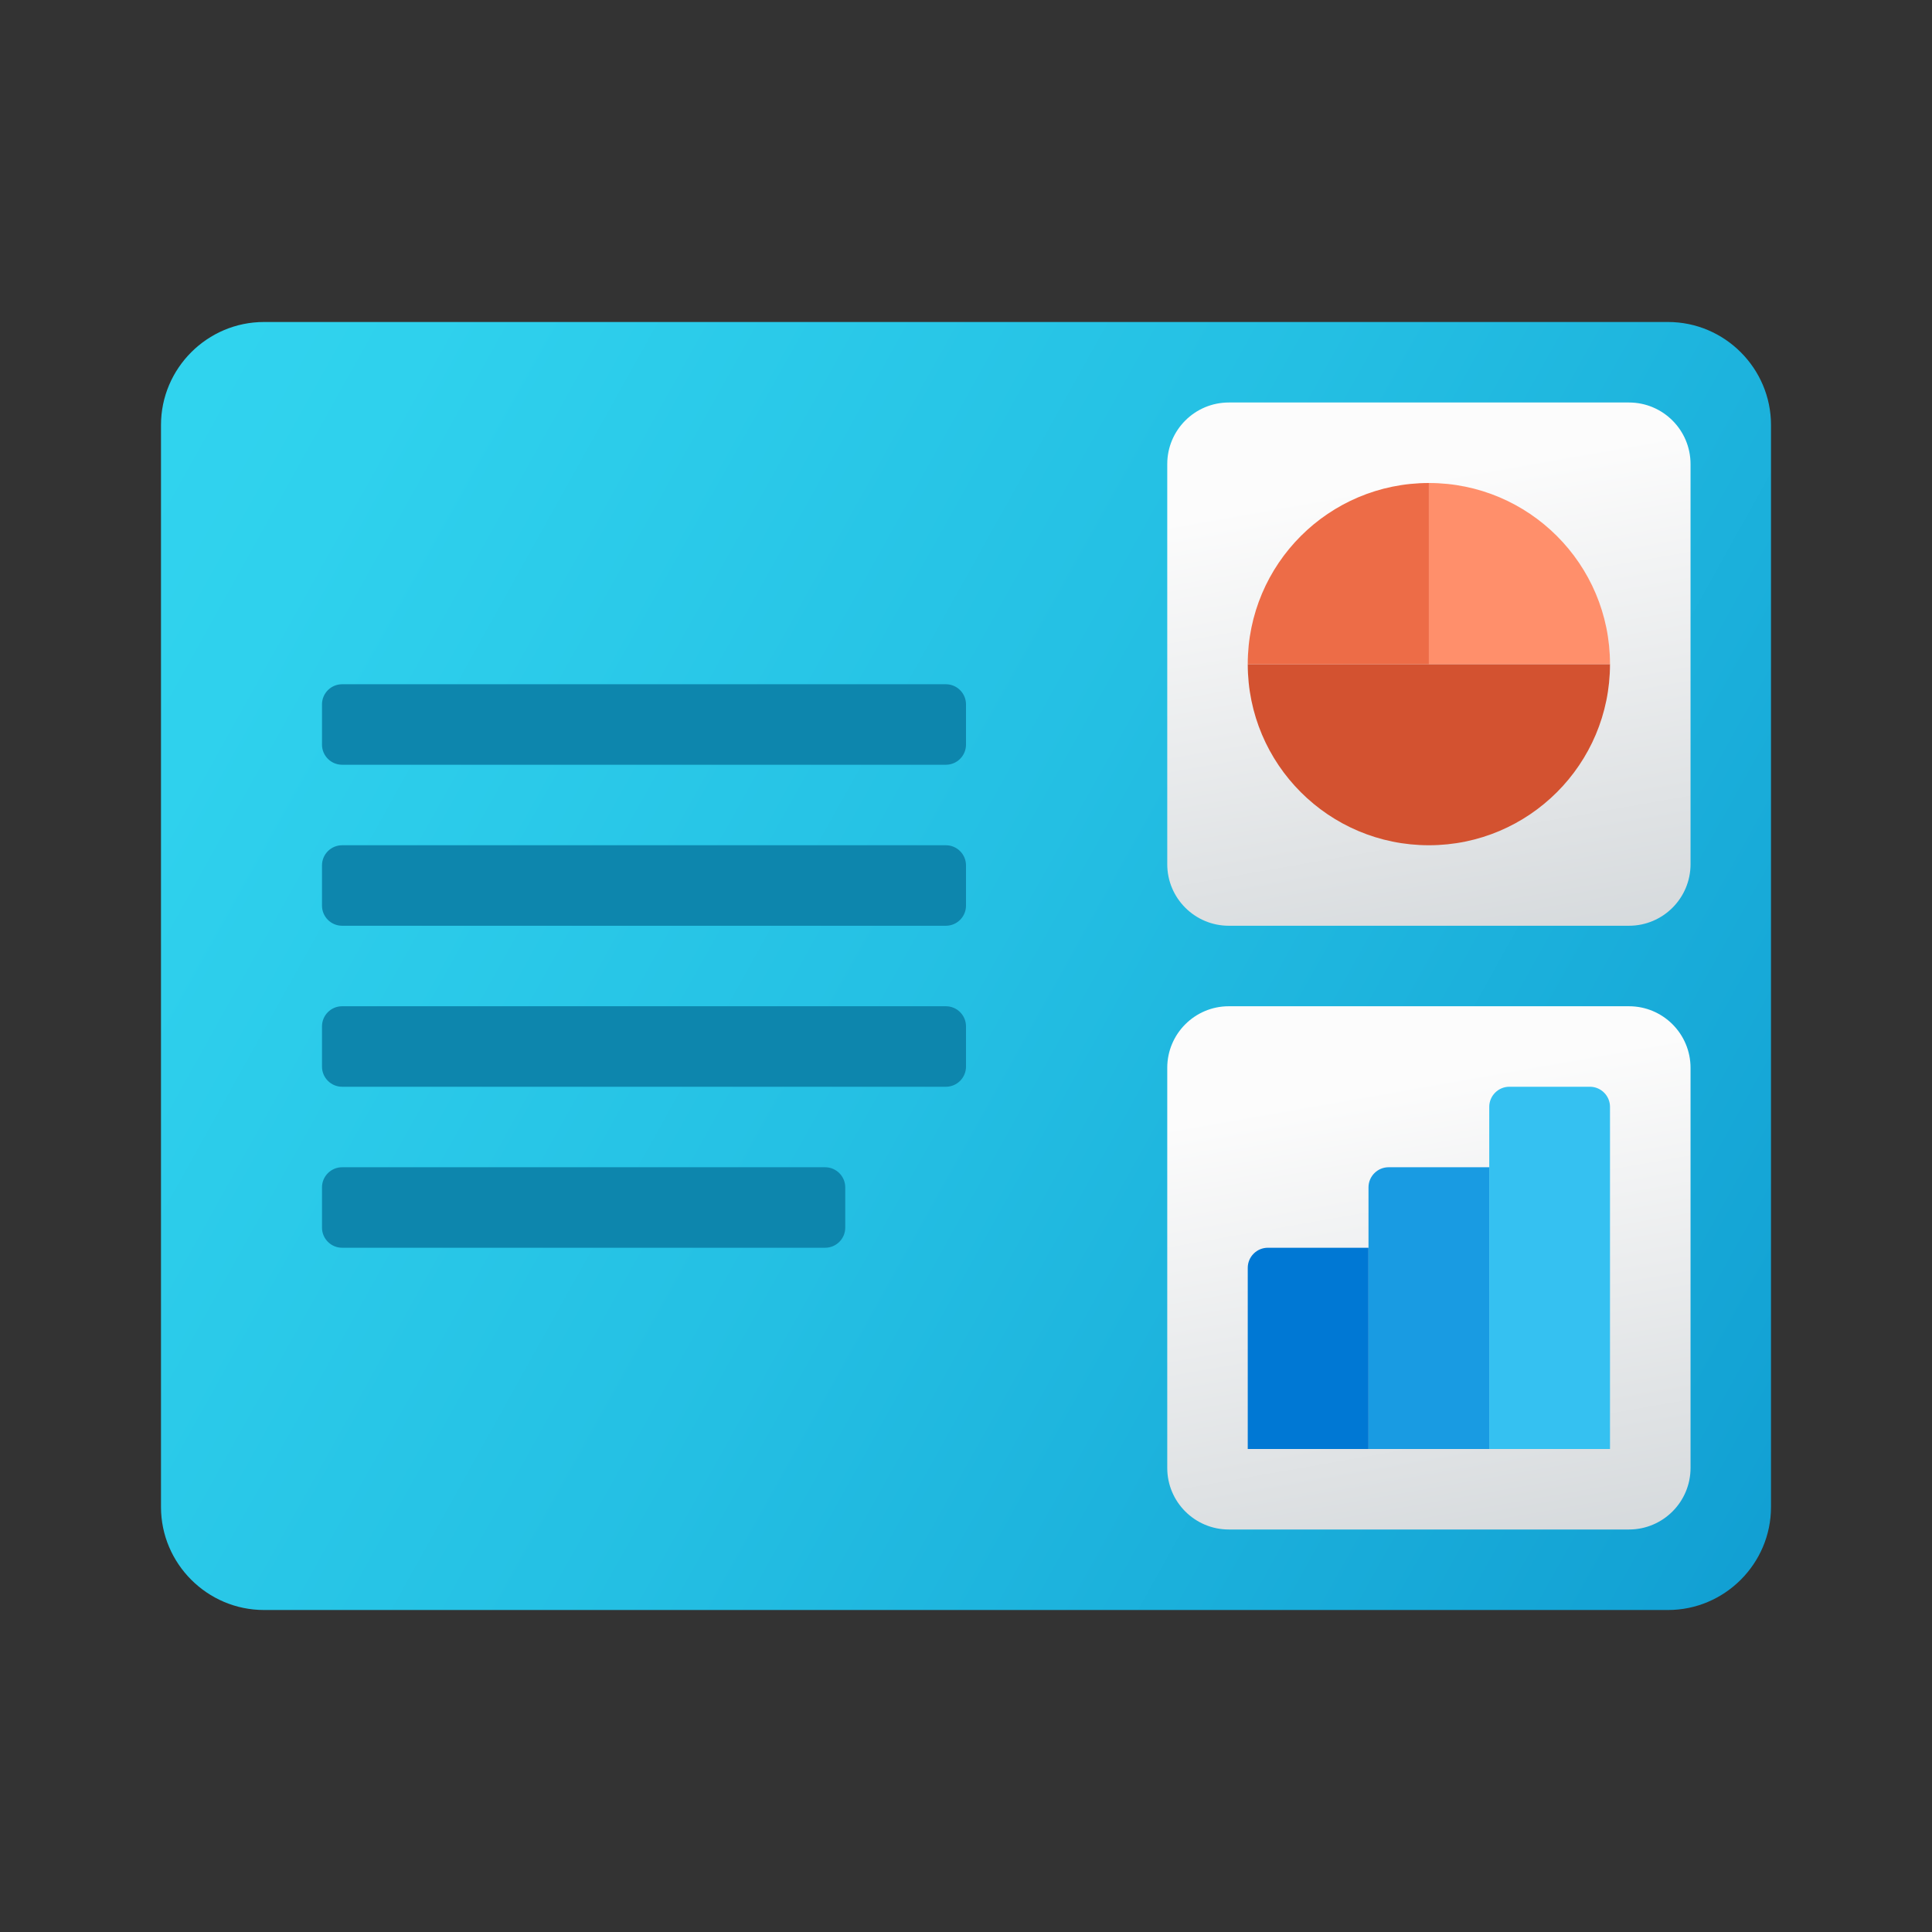 <svg xmlns="http://www.w3.org/2000/svg" viewBox="0 0 48 48"><rect x="0" y="0" width="48" height="48" fill="#333333" stroke="none"/><linearGradient id="OquTn7nwLk4Hym0mhoD0Ja" x1="-5.281" x2="60.888" y1="7.703" y2="44.531" gradientUnits="userSpaceOnUse"><stop offset="0" stop-color="#33d7f0"/><stop offset=".187" stop-color="#2fd1ed"/><stop offset=".445" stop-color="#24bfe3"/><stop offset=".744" stop-color="#13a2d4"/><stop offset="1" stop-color="#0083c4"/></linearGradient><path fill="url(#OquTn7nwLk4Hym0mhoD0Ja)" d="M41.442,8H6.558C5.151,8,4,9.151,4,10.558V14v23.442C4,38.849,5.151,40,6.558,40h34.884	C42.849,40,44,38.849,44,37.442V14v-3.442C44,9.151,42.849,8,41.442,8z"/><linearGradient id="OquTn7nwLk4Hym0mhoD0Jb" x1="34.7" x2="37.808" y1="20.929" y2="3.296" gradientTransform="matrix(1 0 0 -1 0 47.89)" gradientUnits="userSpaceOnUse"><stop offset="0" stop-color="#fcfcfc"/><stop offset="1" stop-color="#c3c9cd"/></linearGradient><path fill="url(#OquTn7nwLk4Hym0mhoD0Jb)" d="M30.53,38h9.941c0.845,0,1.53-0.685,1.53-1.53V26.53c0-0.845-0.685-1.53-1.53-1.53H30.53	C29.685,25,29,25.685,29,26.53v9.941C29,37.315,29.685,38,30.53,38z"/><linearGradient id="OquTn7nwLk4Hym0mhoD0Jc" x1="34.7" x2="37.808" y1="35.929" y2="18.296" gradientTransform="matrix(1 0 0 -1 0 47.89)" gradientUnits="userSpaceOnUse"><stop offset="0" stop-color="#fcfcfc"/><stop offset="1" stop-color="#c3c9cd"/></linearGradient><path fill="url(#OquTn7nwLk4Hym0mhoD0Jc)" d="M30.53,23h9.941c0.845,0,1.53-0.685,1.53-1.53V11.53c0-0.845-0.685-1.53-1.53-1.53H30.53	C29.685,10,29,10.685,29,11.53v9.941C29,22.315,29.685,23,30.53,23z"/><path fill="#0d86ad" d="M23.5,19h-15C8.224,19,8,18.776,8,18.5v-1C8,17.224,8.224,17,8.5,17h15c0.276,0,0.5,0.224,0.5,0.5v1	C24,18.776,23.776,19,23.5,19z"/><path fill="#0d86ad" d="M23.5,23h-15C8.224,23,8,22.776,8,22.5v-1C8,21.224,8.224,21,8.5,21h15c0.276,0,0.5,0.224,0.5,0.5v1	C24,22.776,23.776,23,23.5,23z"/><path fill="#0d86ad" d="M23.5,27h-15C8.224,27,8,26.776,8,26.5v-1C8,25.224,8.224,25,8.5,25h15c0.276,0,0.5,0.224,0.5,0.5v1	C24,26.776,23.776,27,23.5,27z"/><path fill="#0d86ad" d="M20.5,31h-12C8.224,31,8,30.776,8,30.5v-1C8,29.224,8.224,29,8.5,29h12c0.276,0,0.5,0.224,0.5,0.5v1	C21,30.776,20.776,31,20.5,31z"/><path fill="#35c1f1" d="M40,27.5V36h-3v-8.5c0-0.276,0.224-0.5,0.5-0.5h2C39.776,27,40,27.224,40,27.5z"/><path fill="#199be2" d="M37,29v7h-3v-6.5c0-0.276,0.224-0.5,0.5-0.5H37z"/><path fill="#0078d4" d="M34,31v5h-3v-4.5c0-0.276,0.224-0.5,0.5-0.5H34z"/><path fill="#d35230" d="M31,16.5c0,2.485,2.015,4.5,4.5,4.5s4.5-2.015,4.5-4.5h-4.5H31z"/><path fill="#ff8f6b" d="M35.5,12v4.5H40C40,14.015,37.985,12,35.5,12z"/><path fill="#ed6c47" d="M35.5,12c-2.485,0-4.5,2.015-4.5,4.5h4.5V12z"/></svg>
